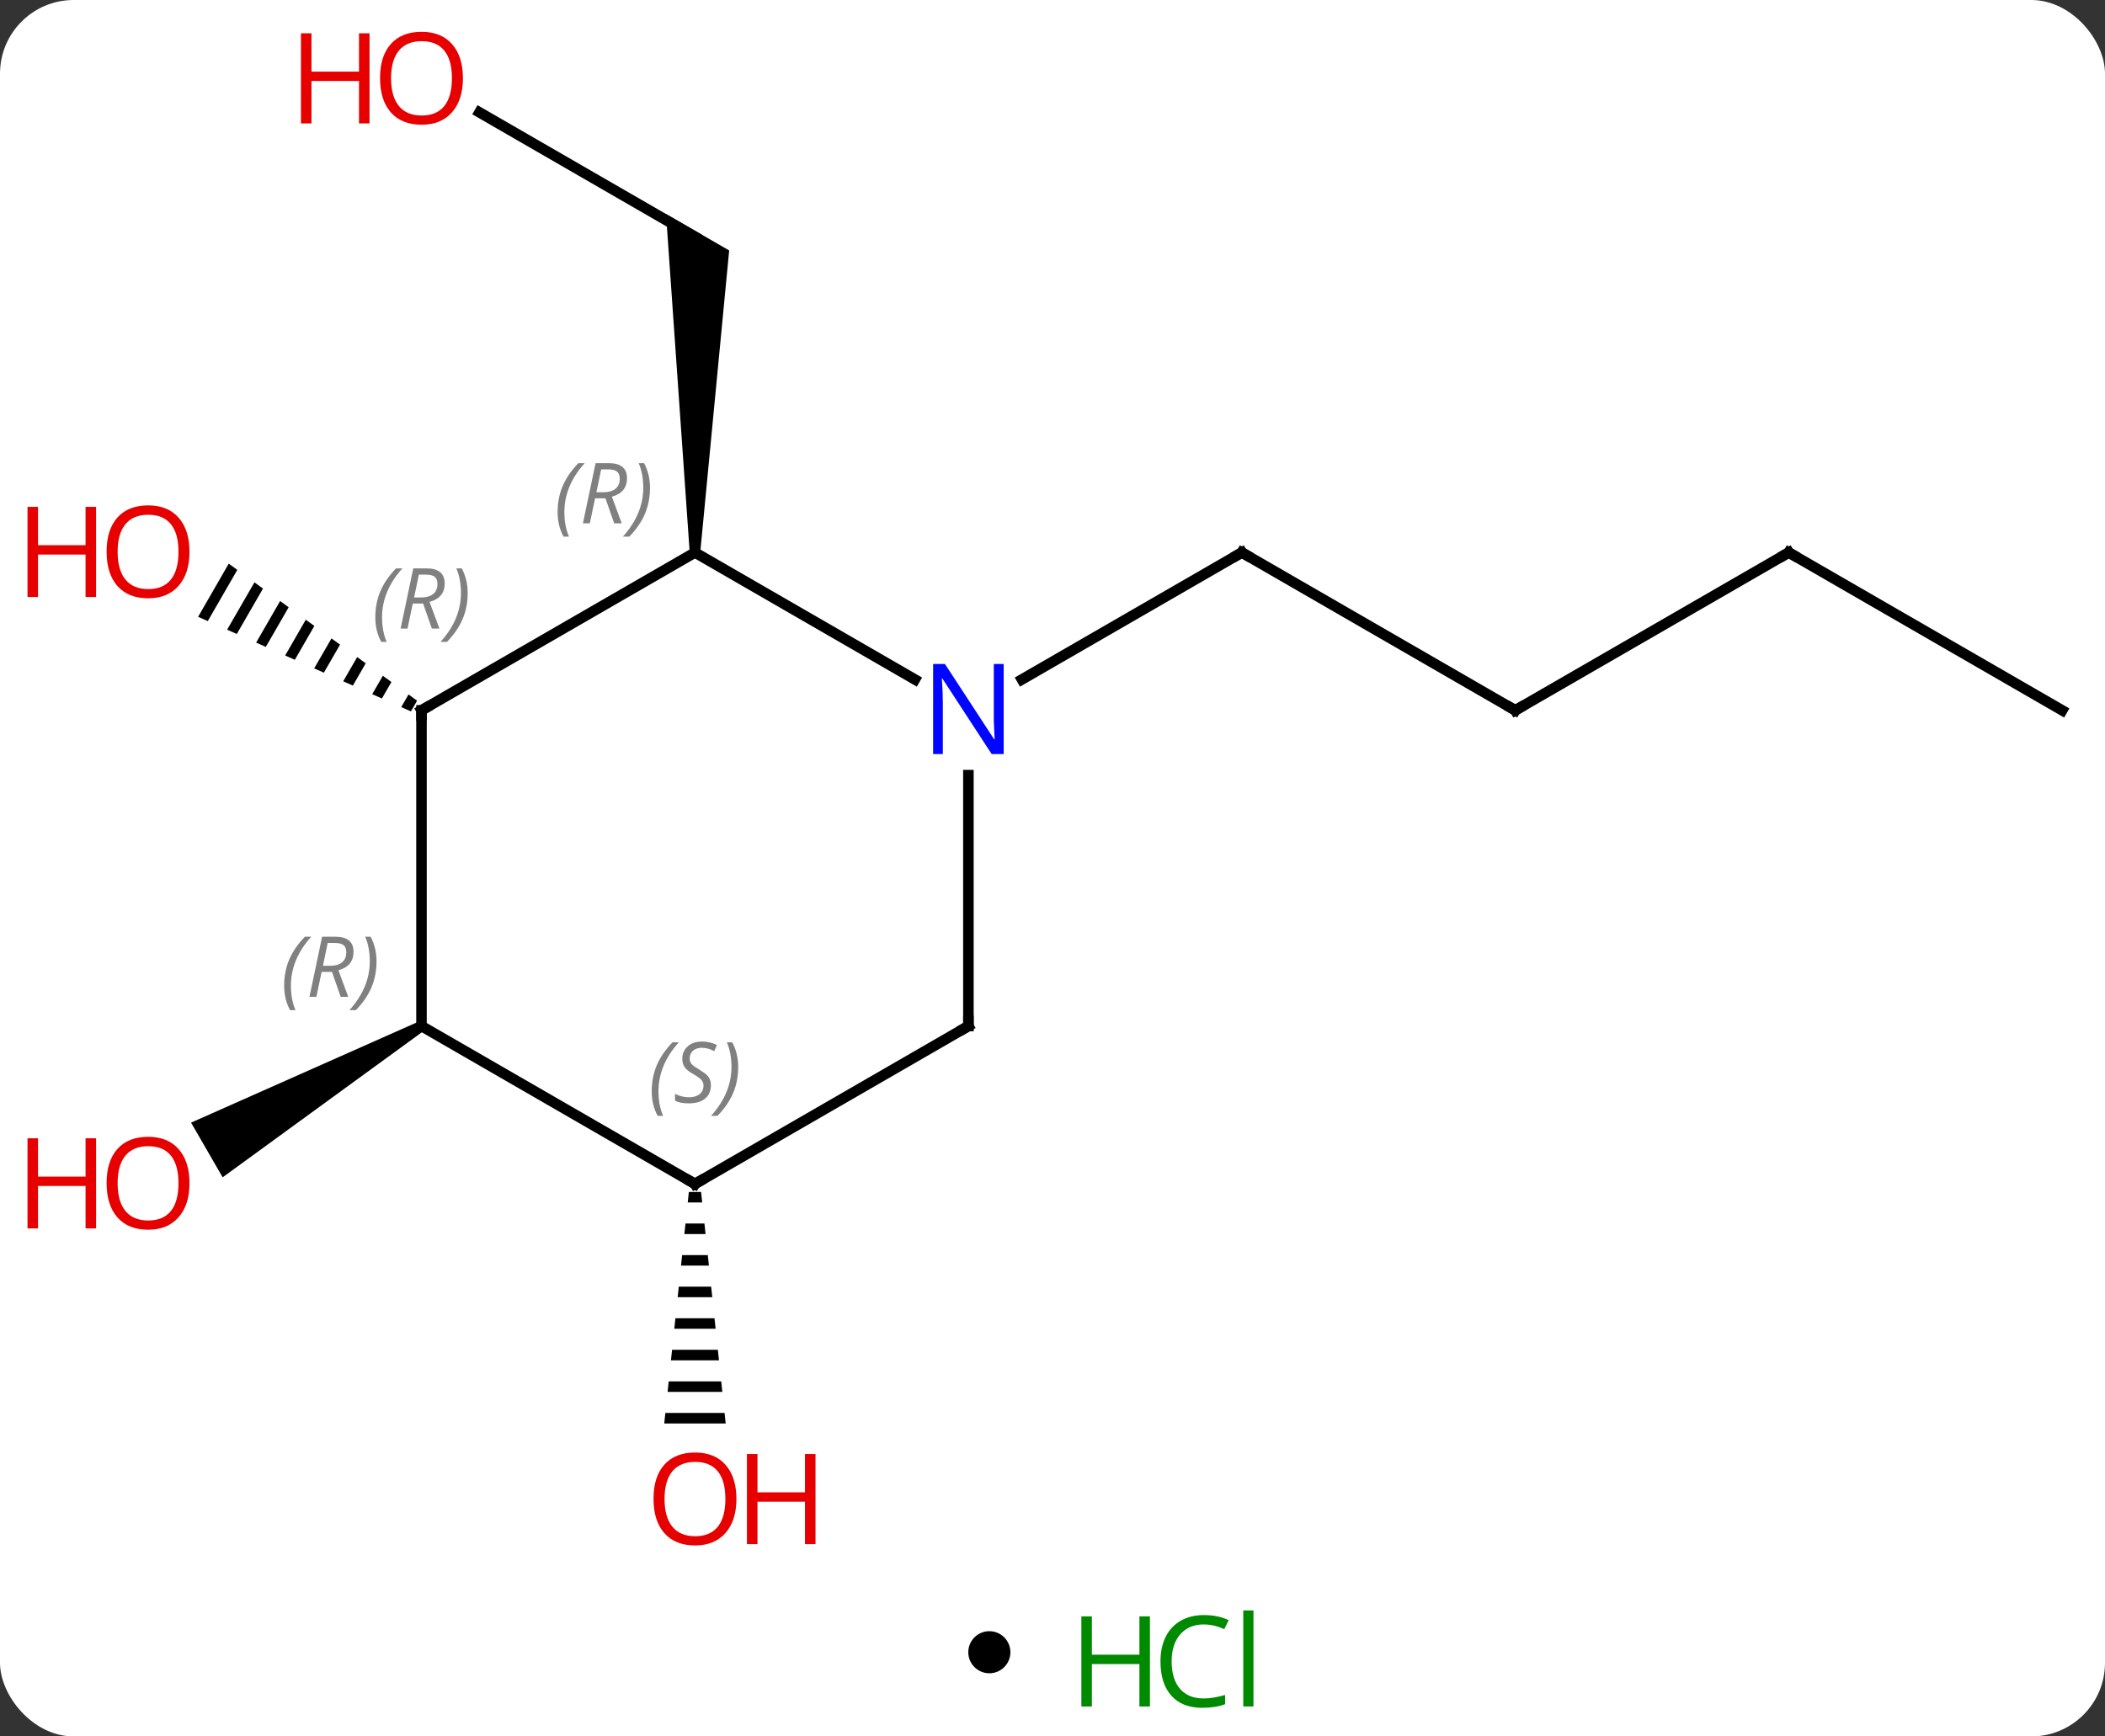 <svg width="200" viewBox="0 0 200 165" style="fill-opacity:1; color-rendering:auto; color-interpolation:auto; text-rendering:auto; stroke:black; stroke-linecap:square; stroke-miterlimit:10; shape-rendering:auto; stroke-opacity:1; fill:black; stroke-dasharray:none; font-weight:normal; stroke-width:1; font-family:'Open Sans'; font-style:normal; stroke-linejoin:miter; font-size:12; stroke-dashoffset:0; image-rendering:auto;" height="165" class="cas-substance-image" xmlns:xlink="http://www.w3.org/1999/xlink" xmlns="http://www.w3.org/2000/svg"><rect x="0" y="0" width="200" height="165" fill="#333333" stroke="none"/><svg class="cas-substance-single-component"><rect y="0" x="0" width="200" stroke="none" ry="7" rx="7" height="165" fill="white" class="cas-substance-group"/><svg y="0" x="0" width="200" viewBox="0 0 200 150" style="fill:black;" height="150" class="cas-substance-single-component-image"><svg><g><g transform="translate(105,75)" style="text-rendering:geometricPrecision; color-rendering:optimizeQuality; color-interpolation:linearRGB; stroke-linecap:butt; image-rendering:optimizeQuality;"><line y2="-7.5" y1="-22.5" x2="38.97" x1="12.99" style="fill:none;"/><line y2="-10.435" y1="-22.5" x2="-7.906" x1="12.99" style="fill:none;"/><line y2="-22.5" y1="-7.5" x2="64.953" x1="38.97" style="fill:none;"/><line y2="-7.5" y1="-22.5" x2="90.933" x1="64.953" style="fill:none;"/><line y2="-64.322" y1="-52.5" x2="-59.447" x1="-38.97" style="fill:none;"/><path style="stroke:none;" d="M-38.47 -22.5 L-39.47 -22.5 L-41.72 -54.665 L-35.72 -51.201 Z"/><path style="stroke:none;" d="M-83.267 -21.439 L-86.178 -16.39 L-86.178 -16.39 L-85.259 -15.982 L-82.453 -20.847 L-83.267 -21.439 ZM-80.826 -19.663 L-83.421 -15.165 L-82.502 -14.756 L-80.013 -19.072 L-80.826 -19.663 ZM-78.386 -17.888 L-80.663 -13.939 L-79.744 -13.53 L-77.573 -17.296 L-77.573 -17.296 L-78.386 -17.888 ZM-75.946 -16.113 L-77.906 -12.713 L-76.987 -12.305 L-76.987 -12.305 L-75.132 -15.521 L-75.132 -15.521 L-75.946 -16.113 ZM-73.505 -14.337 L-75.149 -11.488 L-74.23 -11.079 L-72.692 -13.745 L-73.505 -14.337 ZM-71.065 -12.562 L-72.391 -10.262 L-71.472 -9.854 L-70.252 -11.97 L-71.065 -12.562 ZM-68.625 -10.786 L-69.634 -9.037 L-68.715 -8.628 L-67.811 -10.194 L-68.625 -10.786 ZM-66.185 -9.011 L-66.877 -7.811 L-65.957 -7.402 L-65.371 -8.419 L-66.185 -9.011 Z"/><path style="stroke:none;" d="M-39.551 38.262 L-39.657 39.262 L-38.283 39.262 L-38.389 38.262 ZM-39.87 41.262 L-39.976 42.262 L-37.964 42.262 L-38.07 41.262 ZM-40.189 44.262 L-40.295 45.262 L-37.645 45.262 L-37.751 44.262 ZM-40.507 47.262 L-40.614 48.262 L-37.326 48.262 L-37.433 47.262 ZM-40.826 50.262 L-40.933 51.262 L-37.007 51.262 L-37.114 50.262 ZM-41.145 53.262 L-41.251 54.262 L-36.689 54.262 L-36.795 53.262 ZM-41.464 56.262 L-41.57 57.262 L-36.37 57.262 L-36.476 56.262 ZM-41.783 59.262 L-41.889 60.262 L-36.051 60.262 L-36.157 59.262 Z"/><path style="stroke:none;" d="M-65.203 22.067 L-64.703 22.933 L-83.846 36.872 L-86.846 31.676 Z"/><line y2="-22.5" y1="-10.435" x2="-38.97" x1="-18.074" style="fill:none;"/><line y2="22.5" y1="-1.344" x2="-12.99" x1="-12.99" style="fill:none;"/><line y2="-7.5" y1="-22.5" x2="-64.953" x1="-38.97" style="fill:none;"/><line y2="37.5" y1="22.5" x2="-38.97" x1="-12.99" style="fill:none;"/><line y2="22.5" y1="-7.5" x2="-64.953" x1="-64.953" style="fill:none;"/><line y2="22.5" y1="37.5" x2="-64.953" x1="-38.97" style="fill:none;"/><path style="fill:none; stroke-miterlimit:5;" d="M13.423 -22.25 L12.99 -22.5 L12.557 -22.25"/><path style="fill:none; stroke-miterlimit:5;" d="M38.537 -7.75 L38.97 -7.5 L39.403 -7.75"/><path style="fill:none; stroke-miterlimit:5;" d="M64.52 -22.25 L64.953 -22.5 L65.386 -22.25"/></g><g transform="translate(105,75)" style="stroke-linecap:butt; fill:rgb(230,0,0); text-rendering:geometricPrecision; color-rendering:optimizeQuality; image-rendering:optimizeQuality; font-family:'Open Sans'; stroke:rgb(230,0,0); color-interpolation:linearRGB; stroke-miterlimit:5;"><path style="stroke:none;" d="M-61.016 -67.57 Q-61.016 -65.508 -62.055 -64.328 Q-63.094 -63.148 -64.937 -63.148 Q-66.828 -63.148 -67.859 -64.312 Q-68.891 -65.477 -68.891 -67.586 Q-68.891 -69.68 -67.859 -70.828 Q-66.828 -71.977 -64.937 -71.977 Q-63.078 -71.977 -62.047 -70.805 Q-61.016 -69.633 -61.016 -67.57 ZM-67.844 -67.57 Q-67.844 -65.836 -67.101 -64.93 Q-66.359 -64.023 -64.937 -64.023 Q-63.516 -64.023 -62.789 -64.922 Q-62.062 -65.82 -62.062 -67.57 Q-62.062 -69.305 -62.789 -70.195 Q-63.516 -71.086 -64.937 -71.086 Q-66.359 -71.086 -67.101 -70.188 Q-67.844 -69.289 -67.844 -67.57 Z"/><path style="stroke:none;" d="M-69.891 -63.273 L-70.891 -63.273 L-70.891 -67.305 L-75.406 -67.305 L-75.406 -63.273 L-76.406 -63.273 L-76.406 -71.836 L-75.406 -71.836 L-75.406 -68.195 L-70.891 -68.195 L-70.891 -71.836 L-69.891 -71.836 L-69.891 -63.273 Z"/><path style="stroke:none;" d="M-86.996 -22.57 Q-86.996 -20.508 -88.035 -19.328 Q-89.074 -18.148 -90.917 -18.148 Q-92.808 -18.148 -93.839 -19.312 Q-94.871 -20.477 -94.871 -22.586 Q-94.871 -24.68 -93.839 -25.828 Q-92.808 -26.977 -90.917 -26.977 Q-89.058 -26.977 -88.027 -25.805 Q-86.996 -24.633 -86.996 -22.57 ZM-93.824 -22.57 Q-93.824 -20.836 -93.081 -19.93 Q-92.339 -19.023 -90.917 -19.023 Q-89.496 -19.023 -88.769 -19.922 Q-88.042 -20.82 -88.042 -22.57 Q-88.042 -24.305 -88.769 -25.195 Q-89.496 -26.086 -90.917 -26.086 Q-92.339 -26.086 -93.081 -25.188 Q-93.824 -24.289 -93.824 -22.57 Z"/><path style="stroke:none;" d="M-95.871 -18.273 L-96.871 -18.273 L-96.871 -22.305 L-101.386 -22.305 L-101.386 -18.273 L-102.386 -18.273 L-102.386 -26.836 L-101.386 -26.836 L-101.386 -23.195 L-96.871 -23.195 L-96.871 -26.836 L-95.871 -26.836 L-95.871 -18.273 Z"/><path style="stroke:none;" d="M-35.032 67.43 Q-35.032 69.492 -36.072 70.672 Q-37.111 71.852 -38.954 71.852 Q-40.845 71.852 -41.876 70.688 Q-42.907 69.523 -42.907 67.414 Q-42.907 65.32 -41.876 64.172 Q-40.845 63.023 -38.954 63.023 Q-37.095 63.023 -36.064 64.195 Q-35.032 65.367 -35.032 67.43 ZM-41.861 67.43 Q-41.861 69.164 -41.118 70.07 Q-40.376 70.977 -38.954 70.977 Q-37.532 70.977 -36.806 70.078 Q-36.079 69.18 -36.079 67.43 Q-36.079 65.695 -36.806 64.805 Q-37.532 63.914 -38.954 63.914 Q-40.376 63.914 -41.118 64.812 Q-41.861 65.711 -41.861 67.43 Z"/><path style="stroke:none;" d="M-27.517 71.727 L-28.517 71.727 L-28.517 67.695 L-33.032 67.695 L-33.032 71.727 L-34.032 71.727 L-34.032 63.164 L-33.032 63.164 L-33.032 66.805 L-28.517 66.805 L-28.517 63.164 L-27.517 63.164 L-27.517 71.727 Z"/><path style="stroke:none;" d="M-86.996 37.43 Q-86.996 39.492 -88.035 40.672 Q-89.074 41.852 -90.917 41.852 Q-92.808 41.852 -93.839 40.688 Q-94.871 39.523 -94.871 37.414 Q-94.871 35.32 -93.839 34.172 Q-92.808 33.023 -90.917 33.023 Q-89.058 33.023 -88.027 34.195 Q-86.996 35.367 -86.996 37.43 ZM-93.824 37.43 Q-93.824 39.164 -93.081 40.07 Q-92.339 40.977 -90.917 40.977 Q-89.496 40.977 -88.769 40.078 Q-88.042 39.18 -88.042 37.43 Q-88.042 35.695 -88.769 34.805 Q-89.496 33.914 -90.917 33.914 Q-92.339 33.914 -93.081 34.812 Q-93.824 35.711 -93.824 37.43 Z"/><path style="stroke:none;" d="M-95.871 41.727 L-96.871 41.727 L-96.871 37.695 L-101.386 37.695 L-101.386 41.727 L-102.386 41.727 L-102.386 33.164 L-101.386 33.164 L-101.386 36.805 L-96.871 36.805 L-96.871 33.164 L-95.871 33.164 L-95.871 41.727 Z"/><path style="fill:rgb(0,5,255); stroke:none;" d="M-9.638 -3.344 L-10.779 -3.344 L-15.467 -10.531 L-15.513 -10.531 Q-15.42 -9.266 -15.42 -8.219 L-15.42 -3.344 L-16.342 -3.344 L-16.342 -11.906 L-15.217 -11.906 L-10.545 -4.75 L-10.498 -4.75 Q-10.498 -4.906 -10.545 -5.766 Q-10.592 -6.625 -10.576 -7 L-10.576 -11.906 L-9.638 -11.906 L-9.638 -3.344 Z"/></g><g transform="translate(105,75)" style="stroke-linecap:butt; font-size:8.4px; fill:gray; text-rendering:geometricPrecision; image-rendering:optimizeQuality; color-rendering:optimizeQuality; font-family:'Open Sans'; font-style:italic; stroke:gray; color-interpolation:linearRGB; stroke-miterlimit:5;"><path style="stroke:none;" d="M-52.019 -26.336 Q-52.019 -27.664 -51.55 -28.789 Q-51.081 -29.914 -50.05 -30.992 L-49.441 -30.992 Q-50.41 -29.93 -50.894 -28.758 Q-51.378 -27.586 -51.378 -26.352 Q-51.378 -25.023 -50.941 -24.008 L-51.456 -24.008 Q-52.019 -25.039 -52.019 -26.336 ZM-48.459 -27.648 L-48.959 -25.273 L-49.615 -25.273 L-48.412 -30.992 L-47.162 -30.992 Q-45.428 -30.992 -45.428 -29.555 Q-45.428 -28.195 -46.865 -27.805 L-45.928 -25.273 L-46.646 -25.273 L-47.474 -27.648 L-48.459 -27.648 ZM-47.881 -30.398 Q-48.271 -28.477 -48.334 -28.227 L-47.678 -28.227 Q-46.928 -28.227 -46.521 -28.555 Q-46.115 -28.883 -46.115 -29.508 Q-46.115 -29.977 -46.373 -30.187 Q-46.631 -30.398 -47.224 -30.398 L-47.881 -30.398 ZM-43.242 -28.648 Q-43.242 -27.32 -43.718 -26.187 Q-44.195 -25.055 -45.21 -24.008 L-45.82 -24.008 Q-43.882 -26.164 -43.882 -28.648 Q-43.882 -29.977 -44.32 -30.992 L-43.804 -30.992 Q-43.242 -29.93 -43.242 -28.648 Z"/><path style="fill:none; stroke:black;" d="M-12.99 22 L-12.99 22.5 L-13.423 22.75"/><path style="fill:none; stroke:black;" d="M-64.52 -7.75 L-64.953 -7.5 L-64.953 -7"/><path style="stroke:none;" d="M-69.341 -16.336 Q-69.341 -17.664 -68.873 -18.789 Q-68.404 -19.914 -67.373 -20.992 L-66.763 -20.992 Q-67.732 -19.93 -68.216 -18.758 Q-68.701 -17.586 -68.701 -16.352 Q-68.701 -15.023 -68.263 -14.008 L-68.779 -14.008 Q-69.341 -15.039 -69.341 -16.336 ZM-65.781 -17.648 L-66.281 -15.273 L-66.938 -15.273 L-65.734 -20.992 L-64.484 -20.992 Q-62.75 -20.992 -62.75 -19.555 Q-62.75 -18.195 -64.188 -17.805 L-63.25 -15.273 L-63.969 -15.273 L-64.797 -17.648 L-65.781 -17.648 ZM-65.203 -20.398 Q-65.594 -18.477 -65.656 -18.227 L-65 -18.227 Q-64.25 -18.227 -63.844 -18.555 Q-63.438 -18.883 -63.438 -19.508 Q-63.438 -19.977 -63.695 -20.188 Q-63.953 -20.398 -64.547 -20.398 L-65.203 -20.398 ZM-60.564 -18.648 Q-60.564 -17.32 -61.041 -16.188 Q-61.517 -15.055 -62.533 -14.008 L-63.142 -14.008 Q-61.205 -16.164 -61.205 -18.648 Q-61.205 -19.977 -61.642 -20.992 L-61.127 -20.992 Q-60.564 -19.93 -60.564 -18.648 Z"/><path style="fill:none; stroke:black;" d="M-38.537 37.25 L-38.97 37.5 L-39.403 37.25"/><path style="stroke:none;" d="M-43.079 28.703 Q-43.079 27.375 -42.61 26.25 Q-42.141 25.125 -41.11 24.047 L-40.501 24.047 Q-41.469 25.109 -41.954 26.281 Q-42.438 27.453 -42.438 28.688 Q-42.438 30.016 -42.001 31.031 L-42.516 31.031 Q-43.079 30 -43.079 28.703 ZM-37.456 28.109 Q-37.456 28.938 -38.003 29.391 Q-38.55 29.844 -39.55 29.844 Q-39.956 29.844 -40.269 29.789 Q-40.581 29.734 -40.862 29.594 L-40.862 28.938 Q-40.237 29.266 -39.534 29.266 Q-38.909 29.266 -38.534 28.969 Q-38.159 28.672 -38.159 28.156 Q-38.159 27.844 -38.362 27.617 Q-38.566 27.391 -39.128 27.062 Q-39.722 26.734 -39.948 26.406 Q-40.175 26.078 -40.175 25.625 Q-40.175 24.891 -39.659 24.43 Q-39.144 23.969 -38.3 23.969 Q-37.925 23.969 -37.589 24.047 Q-37.253 24.125 -36.878 24.297 L-37.144 24.891 Q-37.394 24.734 -37.714 24.648 Q-38.034 24.562 -38.3 24.562 Q-38.831 24.562 -39.151 24.836 Q-39.472 25.109 -39.472 25.578 Q-39.472 25.781 -39.401 25.93 Q-39.331 26.078 -39.191 26.211 Q-39.05 26.344 -38.628 26.594 Q-38.066 26.938 -37.862 27.133 Q-37.659 27.328 -37.558 27.562 Q-37.456 27.797 -37.456 28.109 ZM-34.862 26.391 Q-34.862 27.719 -35.338 28.852 Q-35.815 29.984 -36.831 31.031 L-37.44 31.031 Q-35.502 28.875 -35.502 26.391 Q-35.502 25.062 -35.94 24.047 L-35.424 24.047 Q-34.862 25.109 -34.862 26.391 Z"/><path style="stroke:none;" d="M-78.002 18.664 Q-78.002 17.336 -77.533 16.211 Q-77.064 15.086 -76.033 14.008 L-75.424 14.008 Q-76.393 15.07 -76.877 16.242 Q-77.361 17.414 -77.361 18.648 Q-77.361 19.977 -76.924 20.992 L-77.439 20.992 Q-78.002 19.961 -78.002 18.664 ZM-74.442 17.352 L-74.942 19.727 L-75.598 19.727 L-74.395 14.008 L-73.145 14.008 Q-71.411 14.008 -71.411 15.445 Q-71.411 16.805 -72.848 17.195 L-71.911 19.727 L-72.629 19.727 L-73.457 17.352 L-74.442 17.352 ZM-73.864 14.602 Q-74.254 16.523 -74.317 16.773 L-73.661 16.773 Q-72.911 16.773 -72.504 16.445 Q-72.098 16.117 -72.098 15.492 Q-72.098 15.024 -72.356 14.813 Q-72.614 14.602 -73.207 14.602 L-73.864 14.602 ZM-69.225 16.352 Q-69.225 17.68 -69.701 18.813 Q-70.178 19.945 -71.193 20.992 L-71.803 20.992 Q-69.865 18.836 -69.865 16.352 Q-69.865 15.024 -70.303 14.008 L-69.787 14.008 Q-69.225 15.07 -69.225 16.352 Z"/></g></g></svg></svg><svg y="150" x="92" class="cas-substance-saf"><svg y="5" x="0" width="4" style="fill:black;" height="4" class="cas-substance-saf-dot"><circle stroke="none" r="2" fill="black" cy="2" cx="2"/></svg><svg y="0" x="8" width="22" style="fill:black;" height="15" class="cas-substance-saf-image"><svg><g><g transform="translate(6,8)" style="fill:rgb(0,138,0); text-rendering:geometricPrecision; color-rendering:optimizeQuality; image-rendering:optimizeQuality; font-family:'Open Sans'; stroke:rgb(0,138,0); color-interpolation:linearRGB;"><path style="stroke:none;" d="M3.258 4.156 L2.258 4.156 L2.258 0.125 L-2.258 0.125 L-2.258 4.156 L-3.258 4.156 L-3.258 -4.406 L-2.258 -4.406 L-2.258 -0.766 L2.258 -0.766 L2.258 -4.406 L3.258 -4.406 L3.258 4.156 Z"/><path style="stroke:none;" d="M8.367 -3.641 Q6.961 -3.641 6.141 -2.703 Q5.32 -1.766 5.32 -0.125 Q5.32 1.547 6.109 2.469 Q6.898 3.391 8.352 3.391 Q9.258 3.391 10.398 3.062 L10.398 3.938 Q9.508 4.281 8.211 4.281 Q6.32 4.281 5.289 3.125 Q4.258 1.969 4.258 -0.141 Q4.258 -1.469 4.75 -2.461 Q5.242 -3.453 6.18 -3.992 Q7.117 -4.531 8.383 -4.531 Q9.727 -4.531 10.742 -4.047 L10.32 -3.188 Q9.336 -3.641 8.367 -3.641 ZM13.094 4.156 L12.125 4.156 L12.125 -4.969 L13.094 -4.969 L13.094 4.156 Z"/></g></g></svg></svg></svg></svg></svg>